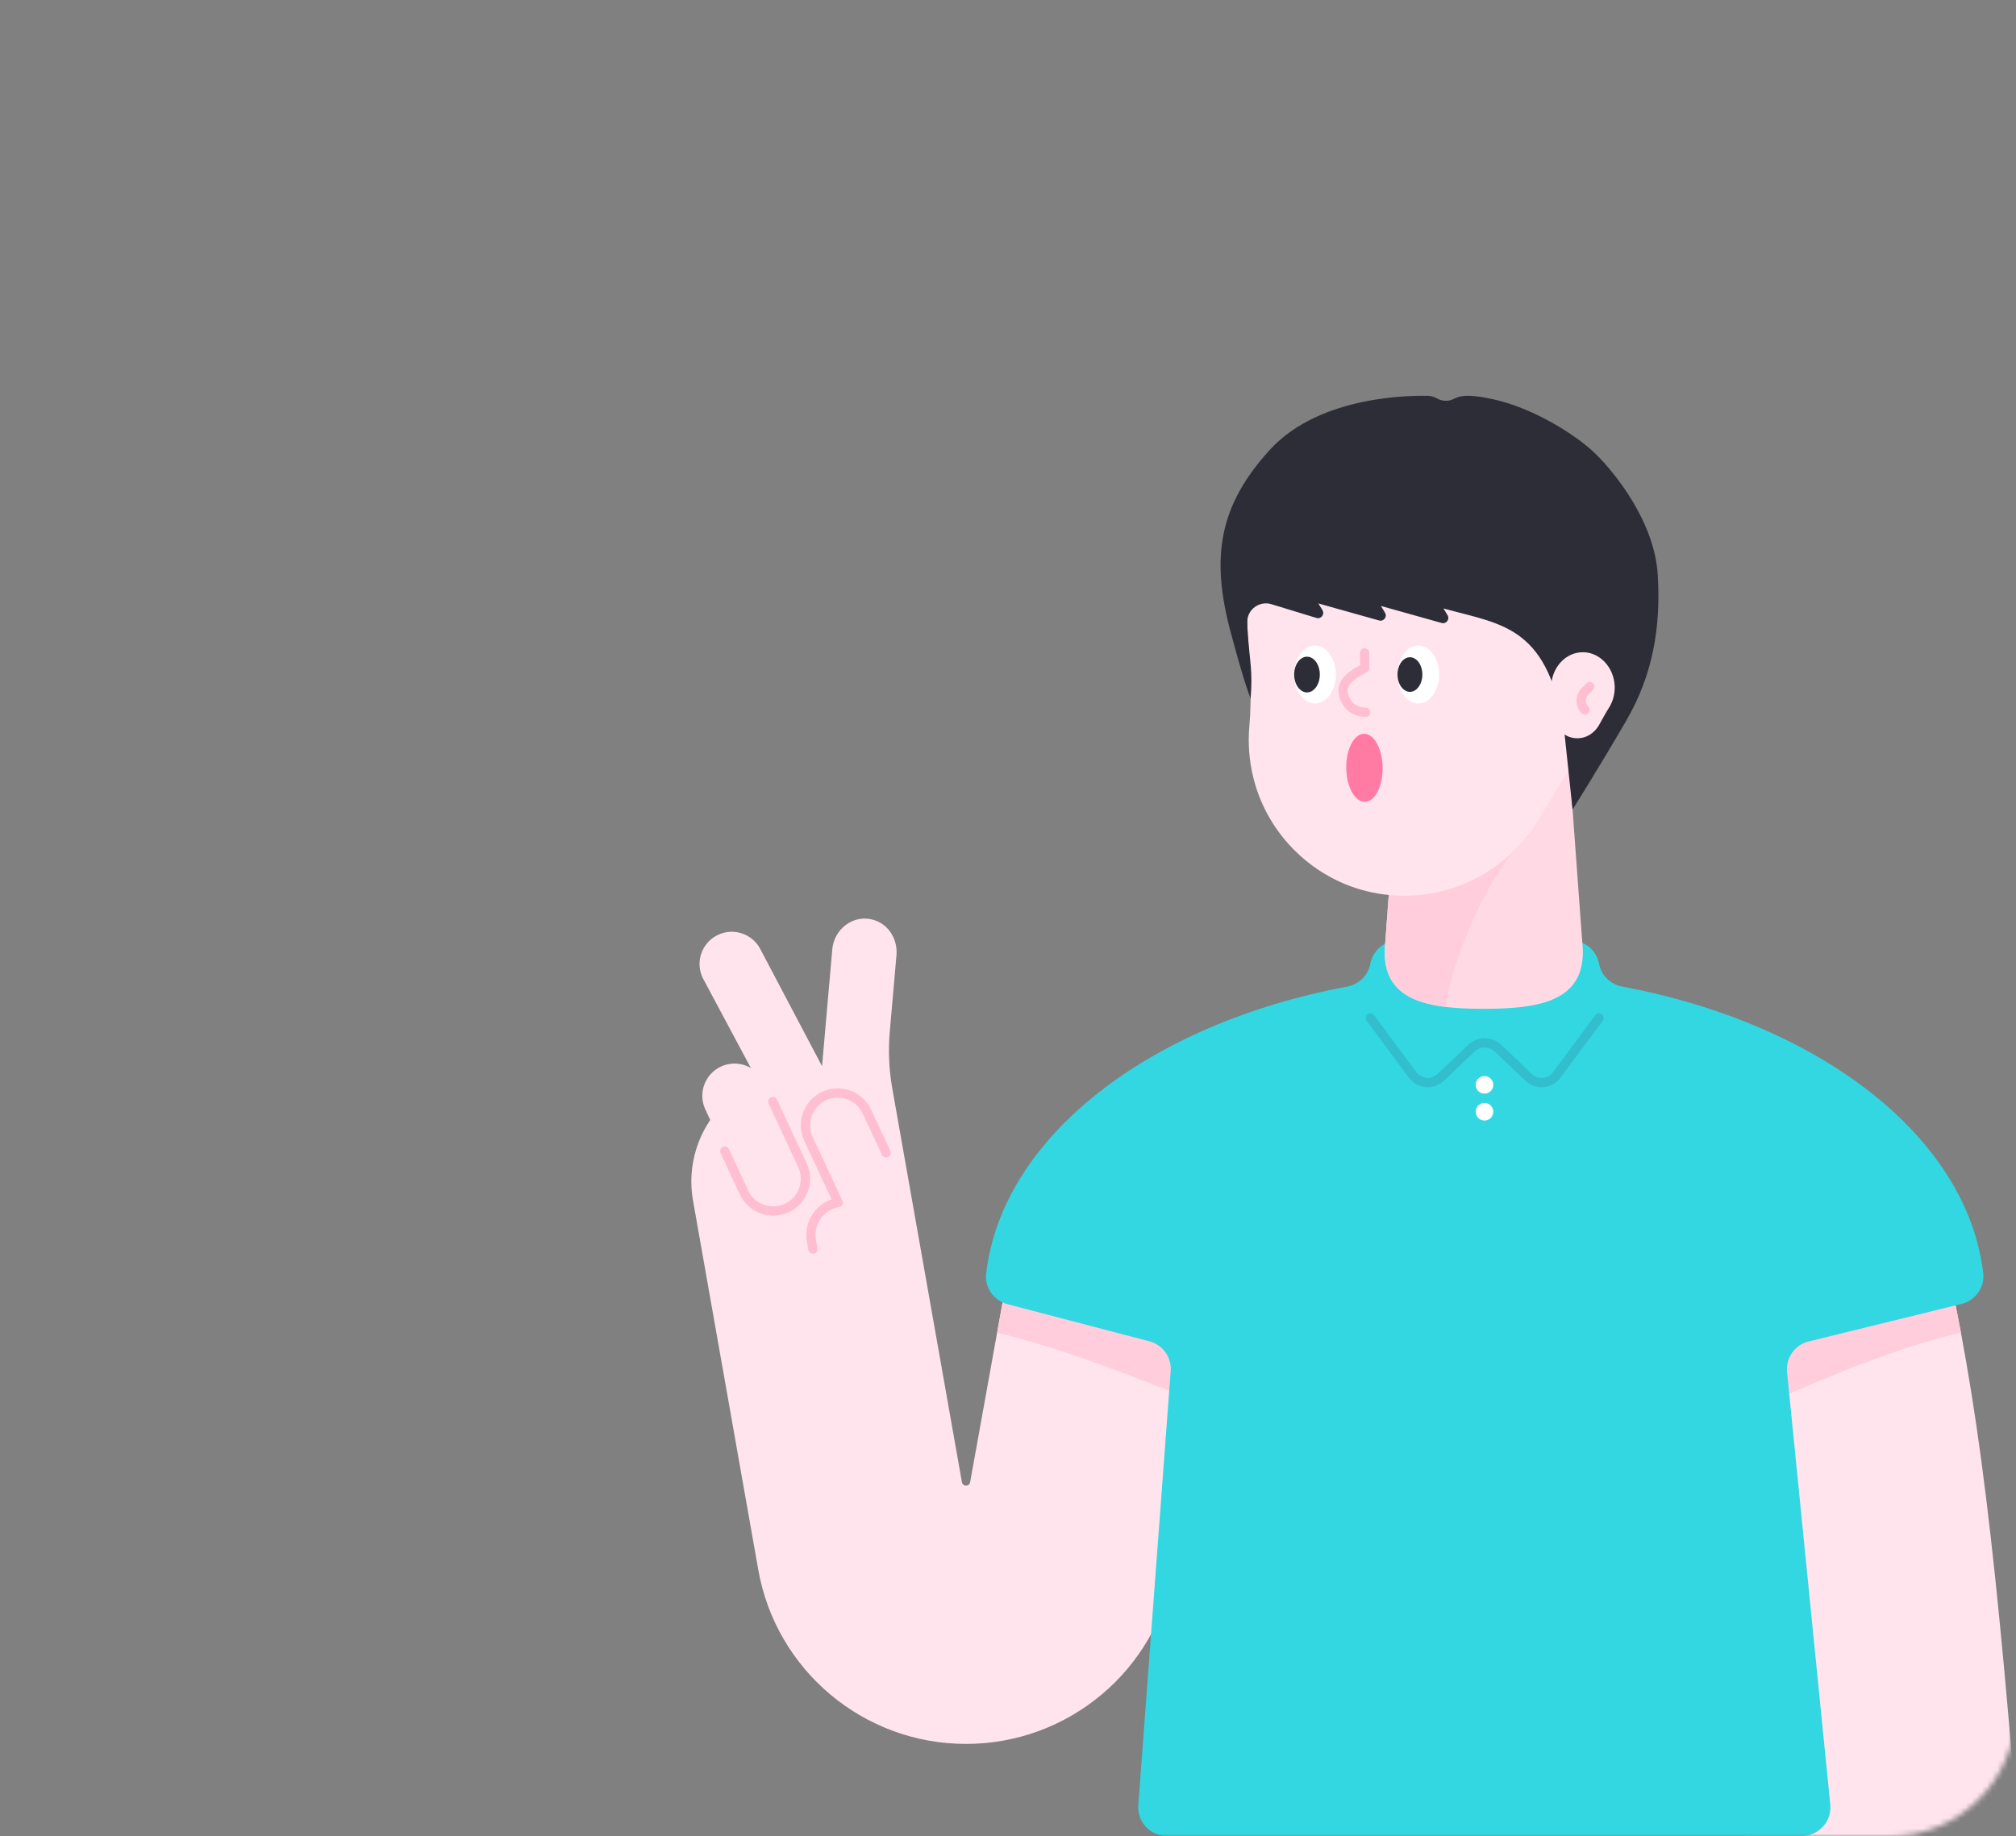 <svg width="382" height="348" viewBox="0 0 382 348" fill="none" xmlns="http://www.w3.org/2000/svg">
<rect x="0" y="0" width="382" height="348" fill="#808080" stroke="none"/>
<mask id="mask0" mask-type="alpha" maskUnits="userSpaceOnUse" x="0" y="0" width="382" height="348">
<path d="M382 324C382 337.255 371.255 348 358 348L24 348C10.745 348 2.95782e-05 337.255 2.84194e-05 324L2.19259e-06 24C1.03382e-06 10.745 10.745 1.93855e-06 24 7.79773e-07L358 -2.84194e-05C371.255 -2.95782e-05 382 10.745 382 24L382 324Z" fill="#32BECD"/>
</mask>
<g mask="url(#mask0)">
<path d="M366.557 229.525L324.513 230.24C331.861 262.626 326.122 297.576 330.59 347.913H382.39C382.322 347.072 382.269 346.229 382.254 345.384C377.515 286.752 374.048 259.932 366.557 229.525Z" fill="#FFE4EE"/>
<path d="M222.408 297.463L231.079 248.453L191.154 240.255L183.823 280.884C183.667 281.751 182.423 281.748 182.27 280.882L169.069 206.236C168.443 202.692 168.286 199.08 168.599 195.493L169.867 181.01C170.116 178.147 168.501 175.318 165.779 174.402C161.778 173.056 158.042 176.043 157.703 179.905L155.765 202.044L144.192 180.097C142.765 177.042 139.133 175.721 136.078 177.146C133.021 178.571 131.698 182.207 133.125 185.267L143.554 204.785C134.898 208.534 129.611 217.841 131.32 227.539L143.676 297.454C147.051 316.553 163.647 330.475 183.042 330.475C202.435 330.475 219.028 316.559 222.408 297.463Z" fill="#FFE4EE"/>
<path d="M140.977 225.958L133.646 210.237C132.221 207.18 133.544 203.546 136.599 202.121C139.657 200.696 143.29 202.018 144.715 205.074L152.047 220.795C153.472 223.852 152.149 227.486 149.094 228.911C146.036 230.336 142.403 229.016 140.977 225.958Z" fill="#FFE4EE"/>
<path d="M146.428 208.749L152.046 220.798C153.472 223.855 152.149 227.489 149.093 228.914C146.036 230.339 142.402 229.017 140.977 225.961L137.337 218.154" stroke="#FFBED2" stroke-width="1.759" stroke-miterlimit="10" stroke-linecap="round" stroke-linejoin="round"/>
<path d="M167.906 218.464L164.266 210.66C162.841 207.602 159.207 206.279 156.15 207.707C153.092 209.132 151.769 212.766 153.197 215.823L158.815 227.872C155.42 228.471 153.154 231.708 153.751 235.101L154.035 236.714" stroke="#FFBED2" stroke-width="1.759" stroke-miterlimit="10" stroke-linecap="round" stroke-linejoin="round"/>
<path d="M227.953 266.123L231.079 248.452L191.154 240.255L188.935 252.543C201.712 255.668 214.755 260.783 227.953 266.123Z" fill="#FFCDDC"/>
<path d="M368.858 239.338L328.315 247.619C329.635 253.911 330.922 260.37 332.166 267.082C345.52 261.262 358.709 255.518 371.568 252.541C370.727 248.065 369.829 243.697 368.858 239.338Z" fill="#FFCDDC"/>
<path d="M217.796 254.18C220.325 254.841 222.021 257.216 221.827 259.824L215.686 342.095C215.451 345.236 217.937 347.916 221.088 347.916H341.42C344.625 347.916 347.127 345.148 346.81 341.961L338.616 260.003C338.347 257.319 340.095 254.846 342.715 254.204L371.677 247.094C374.297 246.452 376.107 243.971 375.791 241.293C372.746 215.369 344.768 193.945 307.397 186.964C305.184 186.55 303.428 184.862 303.006 182.651C302.647 180.774 301.341 179.178 299.53 178.57C287.385 174.482 275.249 174.486 263.126 178.57C261.314 179.18 260.008 180.774 259.65 182.651C259.23 184.864 257.474 186.552 255.259 186.966C217.856 193.953 189.862 215.409 186.858 241.361C186.551 244.009 188.315 246.469 190.895 247.143L217.796 254.18Z" fill="#32D7E1"/>
<path d="M302.985 192.908L294.988 203.696C293.705 205.426 291.198 205.642 289.641 204.155L283.886 198.667C282.453 197.299 280.199 197.299 278.766 198.667L273.011 204.155C271.454 205.64 268.944 205.424 267.664 203.696L259.667 192.908" stroke="#32BECD" stroke-width="1.759" stroke-miterlimit="10" stroke-linecap="round" stroke-linejoin="round"/>
<path d="M281.29 207.25C282.211 207.25 282.958 206.503 282.958 205.581C282.958 204.66 282.211 203.913 281.29 203.913C280.368 203.913 279.621 204.66 279.621 205.581C279.621 206.503 280.368 207.25 281.29 207.25Z" fill="white"/>
<path d="M281.29 212.346C282.211 212.346 282.958 211.599 282.958 210.678C282.958 209.756 282.211 209.009 281.29 209.009C280.368 209.009 279.621 209.756 279.621 210.678C279.621 211.599 280.368 212.346 281.29 212.346Z" fill="white"/>
<path d="M296.954 139.443H265.348L262.502 178.336C261.206 189.488 269.922 191.176 281.15 191.176C292.377 191.176 301.095 189.488 299.798 178.336L296.954 139.443Z" fill="#FFDAE4"/>
<path d="M289.731 158.293C283.755 163.036 275.685 178.983 273.923 190.814C267.375 190.014 262.758 187.631 262.399 181.253C262.416 180.052 262.444 179.07 262.485 178.548C262.493 178.475 262.495 178.407 262.504 178.334L263.901 159.225L289.731 158.293Z" fill="#FFCDDC"/>
<path d="M236.34 117.918C236.084 97.27 253.115 80.436 273.995 81.187C292.515 81.853 307.86 96.91 308.891 115.413C309.364 123.913 306.891 131.823 302.398 138.226C298.419 143.899 294.86 149.841 291.215 155.734C285.388 165.163 274.396 171.08 262.129 169.482C250.273 167.937 240.379 159.044 237.505 147.437C236.677 144.095 236.455 140.833 236.728 137.709C237.245 131.816 236.848 125.897 236.425 119.996C236.376 119.309 236.349 118.615 236.34 117.918Z" fill="#FFE4EE"/>
<path d="M297.975 153.405C297.977 153.402 302.714 145.922 308.161 136.542C313.222 127.826 314.72 118.795 314.116 108.905C313.512 99.018 306.209 89.798 302.355 86.03C298.502 82.262 290.381 77.295 283.01 75.678C275.638 74.06 276.137 75.848 274.23 75.942C272.322 76.038 272.322 75.001 270.287 75.001C268.251 75.001 250.288 74.649 240.625 85.232C230.959 95.815 229.397 105.592 233.172 119.727C236.449 132.01 236.936 131.746 236.955 132.648C237.401 126.939 236.833 125.71 236.426 119.994C236.376 119.307 236.349 118.613 236.34 117.916C236.34 117.901 236.34 117.886 236.34 117.871C236.319 115.5 238.634 113.802 240.9 114.493L249.473 117.109C250.339 117.352 251.054 116.409 250.589 115.641L249.812 114.354L261.323 117.583C262.189 117.826 262.904 116.883 262.439 116.115L261.662 114.828L273.173 118.056C274.04 118.3 274.755 117.359 274.289 116.588L273.513 115.302L273.942 115.419C284.894 118.406 293.642 118.767 296.494 139.442" fill="#2D2D37"/>
<path d="M293.924 130.357C293.877 126.555 296.696 123.459 300.158 123.602C303.229 123.728 305.776 126.504 305.951 129.911C306.032 131.477 305.623 132.932 304.88 134.11C304.221 135.154 303.634 136.248 303.03 137.332C302.066 139.067 300.246 140.153 298.213 139.856C296.247 139.568 294.605 137.929 294.124 135.791C293.986 135.177 293.95 134.575 293.994 134.001C294.08 132.915 294.011 131.827 293.941 130.739C293.93 130.613 293.924 130.487 293.924 130.357Z" fill="#FFE4EE"/>
<path d="M249.167 133.319C251.346 133.319 253.112 130.86 253.112 127.825C253.112 124.791 251.346 122.331 249.167 122.331C246.988 122.331 245.222 124.791 245.222 127.825C245.222 130.86 246.988 133.319 249.167 133.319Z" fill="white"/>
<path d="M268.751 133.319C270.929 133.319 272.696 130.86 272.696 127.825C272.696 124.791 270.929 122.331 268.751 122.331C266.572 122.331 264.805 124.791 264.805 127.825C264.805 130.86 266.572 133.319 268.751 133.319Z" fill="white"/>
<path d="M247.654 131.213C248.997 131.213 250.085 129.697 250.085 127.827C250.085 125.957 248.997 124.441 247.654 124.441C246.312 124.441 245.224 125.957 245.224 127.827C245.224 129.697 246.312 131.213 247.654 131.213Z" fill="#2D2D37"/>
<path d="M267.161 131.106C268.461 131.106 269.514 129.637 269.514 127.826C269.514 126.015 268.461 124.547 267.161 124.547C265.861 124.547 264.807 126.015 264.807 127.826C264.807 129.637 265.861 131.106 267.161 131.106Z" fill="#2D2D37"/>
<path d="M258.621 151.952C260.527 151.929 262.035 149.022 261.991 145.46C261.947 141.898 260.367 139.03 258.461 139.053C256.556 139.077 255.048 141.984 255.092 145.546C255.136 149.107 256.716 151.976 258.621 151.952Z" fill="#FF7BA4"/>
<path d="M301.217 130.115L300.289 131.065C299.348 132.029 299.367 133.572 300.331 134.513" stroke="#FFBED2" stroke-width="1.759" stroke-miterlimit="10" stroke-linecap="round" stroke-linejoin="round"/>
<path d="M258.777 134.965C256.464 135.023 254.544 133.192 254.487 130.879C254.429 128.566 257.668 127.128 258.573 126.588V123.744" stroke="#FFBED2" stroke-width="1.759" stroke-miterlimit="10" stroke-linecap="round" stroke-linejoin="round"/>
</g>
</svg>
